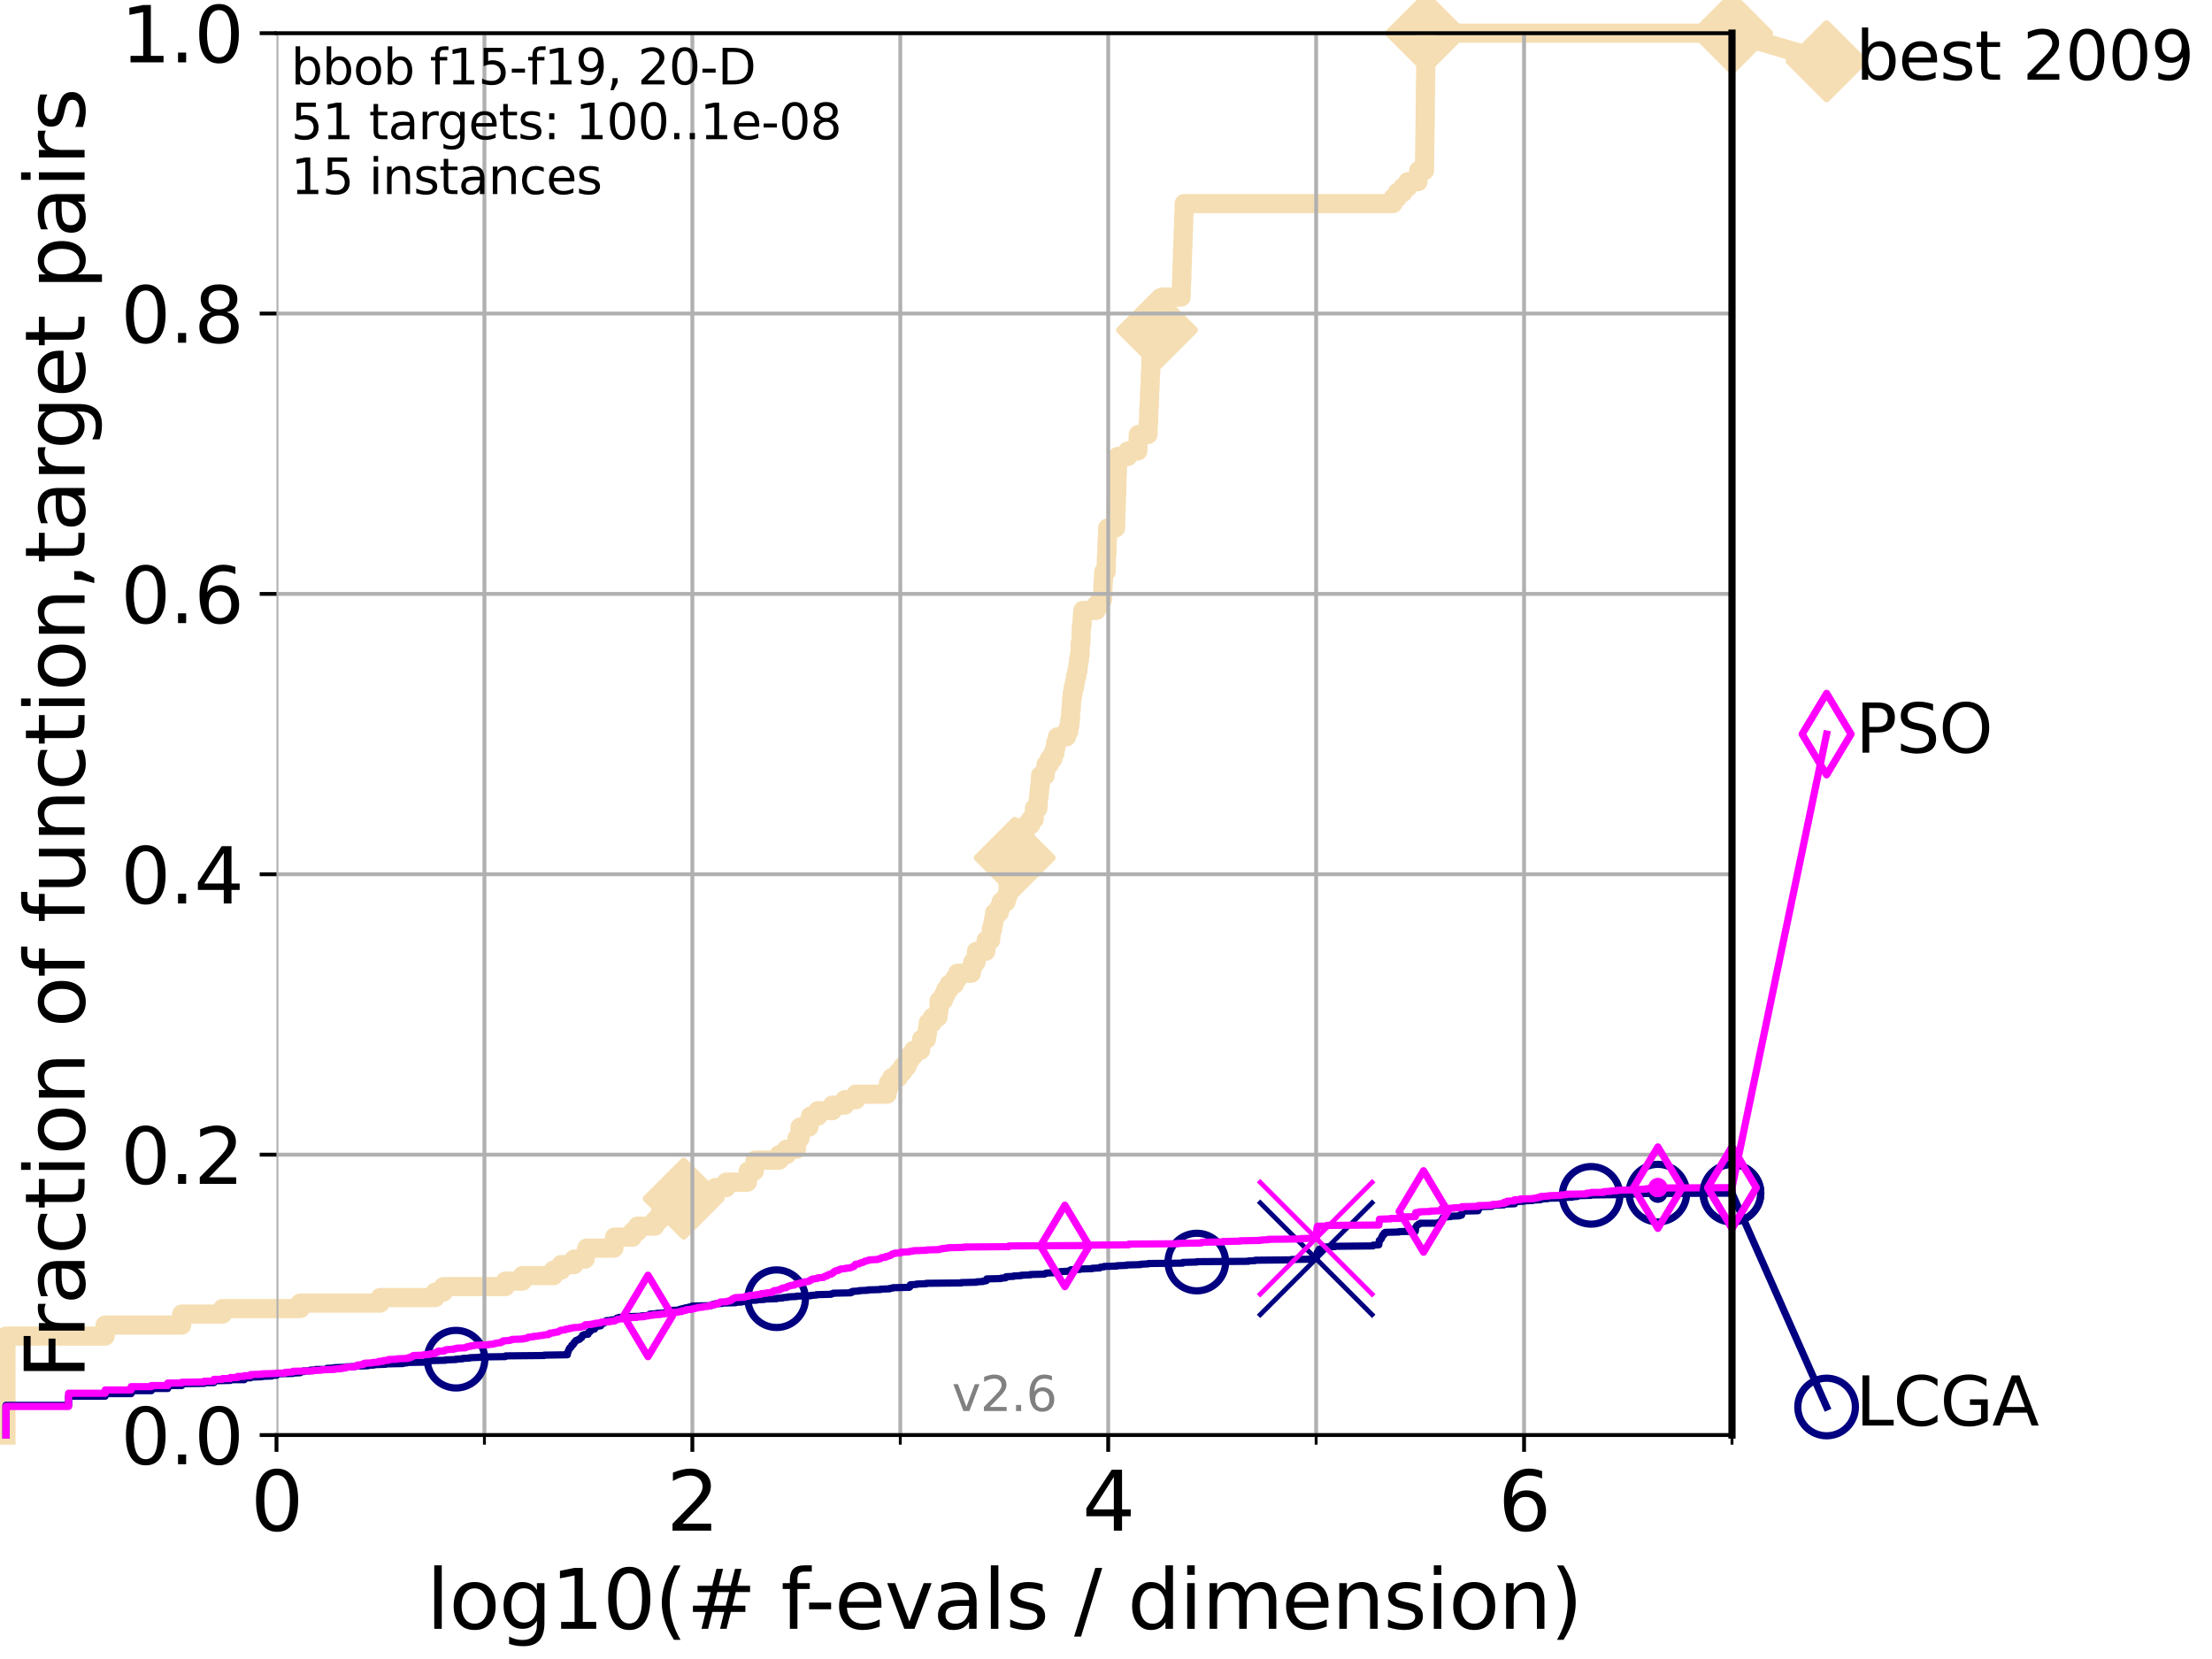 <?xml version="1.0" encoding="utf-8" standalone="no"?>
<!DOCTYPE svg PUBLIC "-//W3C//DTD SVG 1.1//EN"
  "http://www.w3.org/Graphics/SVG/1.1/DTD/svg11.dtd">
<svg xmlns:xlink="http://www.w3.org/1999/xlink" width="460.8pt" height="345.6pt" viewBox="0 0 460.8 345.6" xmlns="http://www.w3.org/2000/svg" version="1.1">
 <defs>
  <style type="text/css">*{stroke-linejoin: round; stroke-linecap: butt}</style>
 </defs>
 <g id="figure_1">
  <g id="patch_1">
   <path d="M 0 345.6 
L 460.8 345.6 
L 460.8 0 
L 0 0 
z
" style="fill: #ffffff"/>
  </g>
  <g id="axes_1">
   <g id="patch_2">
    <path d="M 57.6 298.944 
L 360.806 298.944 
L 360.806 6.912 
L 57.6 6.912 
z
" style="fill: #ffffff"/>
   </g>
   <g id="line2d_1">
    <path d="M 1.246 298.944 
L 1.246 278.33 
L 21.912 278.33 
L 21.912 276.04 
L 37.851 276.04 
L 37.851 273.749 
L 46.354 273.749 
L 46.354 272.604 
L 62.535 272.604 
L 62.535 271.459 
L 79.184 271.459 
L 79.184 270.313 
L 90.668 270.313 
L 90.668 269.168 
L 92.372 269.168 
L 92.372 268.023 
L 105.263 268.023 
L 105.263 266.878 
L 108.854 266.878 
L 108.854 265.733 
L 115.315 265.733 
L 115.315 264.587 
L 116.908 264.587 
L 116.908 263.442 
L 119.6 263.442 
L 119.6 262.297 
L 121.893 262.297 
L 121.893 261.152 
L 122.229 261.152 
L 122.229 260.006 
L 127.889 260.006 
L 127.889 258.861 
L 128.023 258.861 
L 128.023 257.716 
L 131.747 257.716 
L 131.747 256.571 
L 132.812 256.571 
L 132.812 255.426 
L 136.4 255.426 
L 136.4 254.28 
L 137.305 254.28 
L 137.305 253.135 
L 138.477 253.135 
L 138.477 251.99 
L 140.849 251.99 
L 140.849 250.845 
L 142.425 250.845 
L 142.425 249.699 
L 145.713 249.699 
L 145.713 248.554 
L 148.984 248.554 
L 148.984 247.409 
L 151.265 247.409 
L 151.265 246.264 
L 155.706 246.264 
L 155.706 245.118 
L 155.854 245.118 
L 155.854 243.973 
L 157.137 243.973 
L 157.137 242.828 
L 157.293 242.828 
L 157.293 241.683 
L 162.31 241.683 
L 162.31 240.538 
L 163.83 240.538 
L 163.83 239.392 
L 165.91 239.392 
L 165.91 238.247 
L 166.055 238.247 
L 166.055 237.102 
L 166.656 237.102 
L 166.661 234.811 
L 168.498 234.811 
L 168.498 233.666 
L 168.819 233.666 
L 168.819 232.521 
L 170.391 232.521 
L 170.391 231.376 
L 173.402 231.376 
L 173.402 230.231 
L 175.979 230.231 
L 175.979 229.085 
L 178.312 229.085 
L 178.312 227.94 
L 184.799 227.94 
L 184.799 226.795 
L 185.076 226.795 
L 185.076 225.65 
L 185.752 225.65 
L 185.752 224.504 
L 187.128 224.504 
L 187.128 223.359 
L 188.031 223.359 
L 188.031 222.214 
L 188.929 222.214 
L 188.929 221.069 
L 189.459 221.069 
L 189.459 219.924 
L 190.322 219.924 
L 190.322 218.778 
L 191.786 218.778 
L 191.786 217.633 
L 191.983 217.633 
L 191.983 216.488 
L 192.995 216.488 
L 192.995 215.343 
L 193.211 215.343 
L 193.211 214.197 
L 193.375 214.197 
L 193.375 213.052 
L 194.244 213.052 
L 194.244 211.907 
L 195.409 211.907 
L 195.409 210.762 
L 195.593 210.762 
L 195.644 208.471 
L 196.494 208.471 
L 196.494 207.326 
L 196.997 207.326 
L 196.997 206.181 
L 197.71 206.181 
L 197.71 205.036 
L 198.839 205.036 
L 198.839 203.89 
L 199.504 203.89 
L 199.504 202.745 
L 202.322 202.745 
L 202.322 201.6 
L 202.643 201.6 
L 202.643 200.455 
L 203.32 200.455 
L 203.416 198.164 
L 205.366 198.164 
L 205.447 195.874 
L 206.37 195.874 
L 206.37 194.729 
L 206.51 194.729 
L 206.51 193.583 
L 206.787 193.583 
L 206.787 192.438 
L 207.011 192.438 
L 207.011 191.293 
L 207.215 191.293 
L 207.215 190.148 
L 208.151 190.148 
L 208.151 189.003 
L 208.56 189.003 
L 208.56 187.857 
L 209.596 187.857 
L 209.596 186.712 
L 209.97 186.712 
L 210.003 184.422 
L 210.105 184.422 
L 210.105 183.276 
L 210.447 183.276 
L 210.447 182.131 
L 210.797 182.131 
L 210.797 180.986 
L 211.036 180.986 
L 211.036 179.841 
L 211.38 179.841 
L 211.38 178.696 
L 211.662 178.696 
L 211.662 177.55 
L 212.909 177.55 
L 212.909 176.405 
L 213.039 176.405 
L 213.039 175.26 
L 213.29 175.26 
L 213.29 174.115 
L 213.496 174.115 
L 213.496 172.969 
L 213.735 172.969 
L 213.735 171.824 
L 214.711 171.824 
L 214.711 170.679 
L 215.437 170.679 
L 215.494 168.389 
L 216.212 168.389 
L 216.318 166.098 
L 216.439 166.098 
L 216.439 164.953 
L 216.557 164.953 
L 216.557 163.808 
L 216.679 163.808 
L 216.773 161.517 
L 217.735 161.517 
L 217.735 160.372 
L 217.923 160.372 
L 217.923 159.227 
L 218.613 159.227 
L 218.613 158.082 
L 219.33 158.082 
L 219.33 156.936 
L 219.742 156.936 
L 219.742 155.791 
L 219.951 155.791 
L 219.951 154.646 
L 220.273 154.646 
L 220.273 153.501 
L 222.168 153.501 
L 222.168 152.355 
L 222.66 152.355 
L 222.66 151.21 
L 222.844 151.21 
L 222.844 150.065 
L 222.972 150.065 
L 223.078 147.774 
L 223.157 147.774 
L 223.258 145.484 
L 223.386 145.484 
L 223.386 144.339 
L 223.565 144.339 
L 223.565 143.194 
L 223.849 143.194 
L 223.849 142.048 
L 224.052 142.048 
L 224.052 140.903 
L 224.316 140.903 
L 224.316 139.758 
L 224.552 139.758 
L 224.552 138.613 
L 224.676 138.613 
L 224.676 137.467 
L 224.873 137.467 
L 224.873 136.322 
L 225.009 136.322 
L 225.01 134.032 
L 225.16 134.032 
L 225.262 130.596 
L 225.376 130.596 
L 225.475 128.306 
L 225.579 128.306 
L 225.579 127.16 
L 228.381 127.16 
L 228.381 126.015 
L 229.2 126.015 
L 229.2 124.87 
L 229.691 124.87 
L 229.798 121.434 
L 229.844 121.434 
L 229.918 119.144 
L 230.407 119.144 
L 230.5 115.708 
L 230.561 115.708 
L 230.65 112.273 
L 230.695 112.273 
L 230.751 109.982 
L 232.385 109.982 
L 232.463 106.546 
L 232.5 106.546 
L 232.574 103.111 
L 232.619 103.111 
L 232.72 98.53 
L 232.759 98.53 
L 232.84 95.094 
L 234.931 95.094 
L 234.931 93.949 
L 237.022 93.949 
L 237.126 90.513 
L 239.145 90.513 
L 239.199 88.223 
L 239.257 88.223 
L 239.343 84.787 
L 239.4 84.787 
L 239.501 81.352 
L 239.547 81.352 
L 239.649 77.916 
L 239.698 77.916 
L 239.805 73.335 
L 239.838 73.335 
L 239.875 69.899 
L 241.02 69.899 
L 241.035 64.173 
L 242.102 64.173 
L 242.109 61.883 
L 246.052 61.883 
L 246.136 58.447 
L 246.177 58.447 
L 246.248 55.011 
L 246.291 55.011 
L 246.376 51.576 
L 246.413 51.576 
L 246.491 48.14 
L 246.533 48.14 
L 246.6 44.704 
L 246.65 44.704 
L 246.686 42.414 
L 290.177 42.414 
L 290.177 41.269 
L 291.027 41.269 
L 291.027 40.123 
L 292.254 40.123 
L 292.254 38.978 
L 293.287 38.978 
L 293.287 37.833 
L 295.413 37.833 
L 295.413 36.688 
L 295.526 36.688 
L 295.526 35.543 
L 296.745 35.543 
L 296.842 27.526 
L 296.858 27.526 
L 296.962 17.219 
L 296.978 17.219 
L 297.079 6.912 
L 360.806 6.912 
L 360.806 6.912 
" style="fill: none; stroke: #f5deb3; stroke-width: 4; stroke-linecap: square"/>
   </g>
   <g id="line2d_2">
    <defs>
     <path id="me5c367b10a" d="M 0 7.778 
L 7.778 0 
L 0 -7.778 
L -7.778 0 
z
" style="stroke: #f5deb3; stroke-width: 1.5; stroke-linejoin: miter"/>
    </defs>
    <g>
     <use xlink:href="#me5c367b10a" x="142.425" y="249.699" style="fill: #f5deb3; stroke: #f5deb3; stroke-width: 1.5; stroke-linejoin: miter"/>
     <use xlink:href="#me5c367b10a" x="211.38" y="178.696" style="fill: #f5deb3; stroke: #f5deb3; stroke-width: 1.5; stroke-linejoin: miter"/>
     <use xlink:href="#me5c367b10a" x="241.02" y="68.754" style="fill: #f5deb3; stroke: #f5deb3; stroke-width: 1.5; stroke-linejoin: miter"/>
     <use xlink:href="#me5c367b10a" x="297.079" y="6.912" style="fill: #f5deb3; stroke: #f5deb3; stroke-width: 1.5; stroke-linejoin: miter"/>
     <use xlink:href="#me5c367b10a" x="297.079" y="6.912" style="fill: #f5deb3; stroke: #f5deb3; stroke-width: 1.5; stroke-linejoin: miter"/>
     <use xlink:href="#me5c367b10a" x="360.806" y="6.912" style="fill: #f5deb3; stroke: #f5deb3; stroke-width: 1.5; stroke-linejoin: miter"/>
    </g>
   </g>
   <g id="line2d_3">
    <path style="fill: none; stroke: #f5deb3; stroke-width: 4; stroke-linecap: square"/>
    <g/>
   </g>
   <g id="line2d_4">
    <path d="M 360.806 6.912 
L 380.515 12.753 
" style="fill: none; stroke: #f5deb3; stroke-width: 4; stroke-linecap: square"/>
    <g>
     <use xlink:href="#me5c367b10a" x="360.806" y="6.912" style="fill: #f5deb3; stroke: #f5deb3; stroke-width: 1.5; stroke-linejoin: miter"/>
     <use xlink:href="#me5c367b10a" x="380.515" y="12.753" style="fill: #f5deb3; stroke: #f5deb3; stroke-width: 1.5; stroke-linejoin: miter"/>
    </g>
   </g>
   <g id="matplotlib.axis_1">
    <g id="xtick_1">
     <g id="line2d_5">
      <path d="M 57.6 298.944 
L 57.6 6.912 
" clip-path="url(#p33517988af)" style="fill: none; stroke: #b0b0b0; stroke-width: 0.8; stroke-linecap: square"/>
     </g>
     <g id="line2d_6">
      <defs>
       <path id="m281adcdf0a" d="M 0 0 
L 0 3.5 
" style="stroke: #000000; stroke-width: 0.8"/>
      </defs>
      <g>
       <use xlink:href="#m281adcdf0a" x="57.6" y="298.944" style="stroke: #000000; stroke-width: 0.8"/>
      </g>
     </g>
     <g id="text_1">
      <!-- 0 -->
      <g transform="translate(52.192 318.861)scale(0.17 -0.17)">
       <defs>
        <path id="DejaVuSans-30" d="M 2034 4250 
Q 1547 4250 1301 3770 
Q 1056 3291 1056 2328 
Q 1056 1369 1301 889 
Q 1547 409 2034 409 
Q 2525 409 2770 889 
Q 3016 1369 3016 2328 
Q 3016 3291 2770 3770 
Q 2525 4250 2034 4250 
z
M 2034 4750 
Q 2819 4750 3233 4129 
Q 3647 3509 3647 2328 
Q 3647 1150 3233 529 
Q 2819 -91 2034 -91 
Q 1250 -91 836 529 
Q 422 1150 422 2328 
Q 422 3509 836 4129 
Q 1250 4750 2034 4750 
z
" transform="scale(0.016)"/>
       </defs>
       <use xlink:href="#DejaVuSans-30"/>
      </g>
     </g>
    </g>
    <g id="xtick_2">
     <g id="line2d_7">
      <path d="M 144.23 298.944 
L 144.23 6.912 
" clip-path="url(#p33517988af)" style="fill: none; stroke: #b0b0b0; stroke-width: 0.8; stroke-linecap: square"/>
     </g>
     <g id="line2d_8">
      <g>
       <use xlink:href="#m281adcdf0a" x="144.23" y="298.944" style="stroke: #000000; stroke-width: 0.8"/>
      </g>
     </g>
     <g id="text_2">
      <!-- 2 -->
      <g transform="translate(138.822 318.861)scale(0.17 -0.17)">
       <defs>
        <path id="DejaVuSans-32" d="M 1228 531 
L 3431 531 
L 3431 0 
L 469 0 
L 469 531 
Q 828 903 1448 1529 
Q 2069 2156 2228 2338 
Q 2531 2678 2651 2914 
Q 2772 3150 2772 3378 
Q 2772 3750 2511 3984 
Q 2250 4219 1831 4219 
Q 1534 4219 1204 4116 
Q 875 4013 500 3803 
L 500 4441 
Q 881 4594 1212 4672 
Q 1544 4750 1819 4750 
Q 2544 4750 2975 4387 
Q 3406 4025 3406 3419 
Q 3406 3131 3298 2873 
Q 3191 2616 2906 2266 
Q 2828 2175 2409 1742 
Q 1991 1309 1228 531 
z
" transform="scale(0.016)"/>
       </defs>
       <use xlink:href="#DejaVuSans-32"/>
      </g>
     </g>
    </g>
    <g id="xtick_3">
     <g id="line2d_9">
      <path d="M 230.861 298.944 
L 230.861 6.912 
" clip-path="url(#p33517988af)" style="fill: none; stroke: #b0b0b0; stroke-width: 0.8; stroke-linecap: square"/>
     </g>
     <g id="line2d_10">
      <g>
       <use xlink:href="#m281adcdf0a" x="230.861" y="298.944" style="stroke: #000000; stroke-width: 0.8"/>
      </g>
     </g>
     <g id="text_3">
      <!-- 4 -->
      <g transform="translate(225.453 318.861)scale(0.17 -0.17)">
       <defs>
        <path id="DejaVuSans-34" d="M 2419 4116 
L 825 1625 
L 2419 1625 
L 2419 4116 
z
M 2253 4666 
L 3047 4666 
L 3047 1625 
L 3713 1625 
L 3713 1100 
L 3047 1100 
L 3047 0 
L 2419 0 
L 2419 1100 
L 313 1100 
L 313 1709 
L 2253 4666 
z
" transform="scale(0.016)"/>
       </defs>
       <use xlink:href="#DejaVuSans-34"/>
      </g>
     </g>
    </g>
    <g id="xtick_4">
     <g id="line2d_11">
      <path d="M 317.491 298.944 
L 317.491 6.912 
" clip-path="url(#p33517988af)" style="fill: none; stroke: #b0b0b0; stroke-width: 0.8; stroke-linecap: square"/>
     </g>
     <g id="line2d_12">
      <g>
       <use xlink:href="#m281adcdf0a" x="317.491" y="298.944" style="stroke: #000000; stroke-width: 0.8"/>
      </g>
     </g>
     <g id="text_4">
      <!-- 6 -->
      <g transform="translate(312.083 318.861)scale(0.17 -0.17)">
       <defs>
        <path id="DejaVuSans-36" d="M 2113 2584 
Q 1688 2584 1439 2293 
Q 1191 2003 1191 1497 
Q 1191 994 1439 701 
Q 1688 409 2113 409 
Q 2538 409 2786 701 
Q 3034 994 3034 1497 
Q 3034 2003 2786 2293 
Q 2538 2584 2113 2584 
z
M 3366 4563 
L 3366 3988 
Q 3128 4100 2886 4159 
Q 2644 4219 2406 4219 
Q 1781 4219 1451 3797 
Q 1122 3375 1075 2522 
Q 1259 2794 1537 2939 
Q 1816 3084 2150 3084 
Q 2853 3084 3261 2657 
Q 3669 2231 3669 1497 
Q 3669 778 3244 343 
Q 2819 -91 2113 -91 
Q 1303 -91 875 529 
Q 447 1150 447 2328 
Q 447 3434 972 4092 
Q 1497 4750 2381 4750 
Q 2619 4750 2861 4703 
Q 3103 4656 3366 4563 
z
" transform="scale(0.016)"/>
       </defs>
       <use xlink:href="#DejaVuSans-36"/>
      </g>
     </g>
    </g>
    <g id="xtick_5">
     <g id="line2d_13">
      <path d="M 100.915 298.944 
L 100.915 6.912 
" clip-path="url(#p33517988af)" style="fill: none; stroke: #b0b0b0; stroke-width: 0.8; stroke-linecap: square"/>
     </g>
     <g id="line2d_14">
      <defs>
       <path id="mc9183f798d" d="M 0 0 
L 0 2 
" style="stroke: #000000; stroke-width: 0.6"/>
      </defs>
      <g>
       <use xlink:href="#mc9183f798d" x="100.915" y="298.944" style="stroke: #000000; stroke-width: 0.6"/>
      </g>
     </g>
    </g>
    <g id="xtick_6">
     <g id="line2d_15">
      <path d="M 187.546 298.944 
L 187.546 6.912 
" clip-path="url(#p33517988af)" style="fill: none; stroke: #b0b0b0; stroke-width: 0.8; stroke-linecap: square"/>
     </g>
     <g id="line2d_16">
      <g>
       <use xlink:href="#mc9183f798d" x="187.546" y="298.944" style="stroke: #000000; stroke-width: 0.6"/>
      </g>
     </g>
    </g>
    <g id="xtick_7">
     <g id="line2d_17">
      <path d="M 274.176 298.944 
L 274.176 6.912 
" clip-path="url(#p33517988af)" style="fill: none; stroke: #b0b0b0; stroke-width: 0.8; stroke-linecap: square"/>
     </g>
     <g id="line2d_18">
      <g>
       <use xlink:href="#mc9183f798d" x="274.176" y="298.944" style="stroke: #000000; stroke-width: 0.6"/>
      </g>
     </g>
    </g>
    <g id="xtick_8">
     <g id="line2d_19">
      <path d="M 360.806 298.944 
L 360.806 6.912 
" clip-path="url(#p33517988af)" style="fill: none; stroke: #b0b0b0; stroke-width: 0.8; stroke-linecap: square"/>
     </g>
     <g id="line2d_20">
      <g>
       <use xlink:href="#mc9183f798d" x="360.806" y="298.944" style="stroke: #000000; stroke-width: 0.6"/>
      </g>
     </g>
    </g>
    <g id="text_5">
     <!-- log10(# f-evals / dimension) -->
     <g transform="translate(88.823 339.314)scale(0.17 -0.17)">
      <defs>
       <path id="DejaVuSans-6c" d="M 603 4863 
L 1178 4863 
L 1178 0 
L 603 0 
L 603 4863 
z
" transform="scale(0.016)"/>
       <path id="DejaVuSans-6f" d="M 1959 3097 
Q 1497 3097 1228 2736 
Q 959 2375 959 1747 
Q 959 1119 1226 758 
Q 1494 397 1959 397 
Q 2419 397 2687 759 
Q 2956 1122 2956 1747 
Q 2956 2369 2687 2733 
Q 2419 3097 1959 3097 
z
M 1959 3584 
Q 2709 3584 3137 3096 
Q 3566 2609 3566 1747 
Q 3566 888 3137 398 
Q 2709 -91 1959 -91 
Q 1206 -91 779 398 
Q 353 888 353 1747 
Q 353 2609 779 3096 
Q 1206 3584 1959 3584 
z
" transform="scale(0.016)"/>
       <path id="DejaVuSans-67" d="M 2906 1791 
Q 2906 2416 2648 2759 
Q 2391 3103 1925 3103 
Q 1463 3103 1205 2759 
Q 947 2416 947 1791 
Q 947 1169 1205 825 
Q 1463 481 1925 481 
Q 2391 481 2648 825 
Q 2906 1169 2906 1791 
z
M 3481 434 
Q 3481 -459 3084 -895 
Q 2688 -1331 1869 -1331 
Q 1566 -1331 1297 -1286 
Q 1028 -1241 775 -1147 
L 775 -588 
Q 1028 -725 1275 -790 
Q 1522 -856 1778 -856 
Q 2344 -856 2625 -561 
Q 2906 -266 2906 331 
L 2906 616 
Q 2728 306 2450 153 
Q 2172 0 1784 0 
Q 1141 0 747 490 
Q 353 981 353 1791 
Q 353 2603 747 3093 
Q 1141 3584 1784 3584 
Q 2172 3584 2450 3431 
Q 2728 3278 2906 2969 
L 2906 3500 
L 3481 3500 
L 3481 434 
z
" transform="scale(0.016)"/>
       <path id="DejaVuSans-31" d="M 794 531 
L 1825 531 
L 1825 4091 
L 703 3866 
L 703 4441 
L 1819 4666 
L 2450 4666 
L 2450 531 
L 3481 531 
L 3481 0 
L 794 0 
L 794 531 
z
" transform="scale(0.016)"/>
       <path id="DejaVuSans-28" d="M 1984 4856 
Q 1566 4138 1362 3434 
Q 1159 2731 1159 2009 
Q 1159 1288 1364 580 
Q 1569 -128 1984 -844 
L 1484 -844 
Q 1016 -109 783 600 
Q 550 1309 550 2009 
Q 550 2706 781 3412 
Q 1013 4119 1484 4856 
L 1984 4856 
z
" transform="scale(0.016)"/>
       <path id="DejaVuSans-23" d="M 3272 2816 
L 2363 2816 
L 2100 1772 
L 3016 1772 
L 3272 2816 
z
M 2803 4594 
L 2478 3297 
L 3391 3297 
L 3719 4594 
L 4219 4594 
L 3897 3297 
L 4872 3297 
L 4872 2816 
L 3775 2816 
L 3519 1772 
L 4513 1772 
L 4513 1294 
L 3397 1294 
L 3072 0 
L 2572 0 
L 2894 1294 
L 1978 1294 
L 1656 0 
L 1153 0 
L 1478 1294 
L 494 1294 
L 494 1772 
L 1594 1772 
L 1856 2816 
L 850 2816 
L 850 3297 
L 1978 3297 
L 2297 4594 
L 2803 4594 
z
" transform="scale(0.016)"/>
       <path id="DejaVuSans-20" transform="scale(0.016)"/>
       <path id="DejaVuSans-66" d="M 2375 4863 
L 2375 4384 
L 1825 4384 
Q 1516 4384 1395 4259 
Q 1275 4134 1275 3809 
L 1275 3500 
L 2222 3500 
L 2222 3053 
L 1275 3053 
L 1275 0 
L 697 0 
L 697 3053 
L 147 3053 
L 147 3500 
L 697 3500 
L 697 3744 
Q 697 4328 969 4595 
Q 1241 4863 1831 4863 
L 2375 4863 
z
" transform="scale(0.016)"/>
       <path id="DejaVuSans-2d" d="M 313 2009 
L 1997 2009 
L 1997 1497 
L 313 1497 
L 313 2009 
z
" transform="scale(0.016)"/>
       <path id="DejaVuSans-65" d="M 3597 1894 
L 3597 1613 
L 953 1613 
Q 991 1019 1311 708 
Q 1631 397 2203 397 
Q 2534 397 2845 478 
Q 3156 559 3463 722 
L 3463 178 
Q 3153 47 2828 -22 
Q 2503 -91 2169 -91 
Q 1331 -91 842 396 
Q 353 884 353 1716 
Q 353 2575 817 3079 
Q 1281 3584 2069 3584 
Q 2775 3584 3186 3129 
Q 3597 2675 3597 1894 
z
M 3022 2063 
Q 3016 2534 2758 2815 
Q 2500 3097 2075 3097 
Q 1594 3097 1305 2825 
Q 1016 2553 972 2059 
L 3022 2063 
z
" transform="scale(0.016)"/>
       <path id="DejaVuSans-76" d="M 191 3500 
L 800 3500 
L 1894 563 
L 2988 3500 
L 3597 3500 
L 2284 0 
L 1503 0 
L 191 3500 
z
" transform="scale(0.016)"/>
       <path id="DejaVuSans-61" d="M 2194 1759 
Q 1497 1759 1228 1600 
Q 959 1441 959 1056 
Q 959 750 1161 570 
Q 1363 391 1709 391 
Q 2188 391 2477 730 
Q 2766 1069 2766 1631 
L 2766 1759 
L 2194 1759 
z
M 3341 1997 
L 3341 0 
L 2766 0 
L 2766 531 
Q 2569 213 2275 61 
Q 1981 -91 1556 -91 
Q 1019 -91 701 211 
Q 384 513 384 1019 
Q 384 1609 779 1909 
Q 1175 2209 1959 2209 
L 2766 2209 
L 2766 2266 
Q 2766 2663 2505 2880 
Q 2244 3097 1772 3097 
Q 1472 3097 1187 3025 
Q 903 2953 641 2809 
L 641 3341 
Q 956 3463 1253 3523 
Q 1550 3584 1831 3584 
Q 2591 3584 2966 3190 
Q 3341 2797 3341 1997 
z
" transform="scale(0.016)"/>
       <path id="DejaVuSans-73" d="M 2834 3397 
L 2834 2853 
Q 2591 2978 2328 3040 
Q 2066 3103 1784 3103 
Q 1356 3103 1142 2972 
Q 928 2841 928 2578 
Q 928 2378 1081 2264 
Q 1234 2150 1697 2047 
L 1894 2003 
Q 2506 1872 2764 1633 
Q 3022 1394 3022 966 
Q 3022 478 2636 193 
Q 2250 -91 1575 -91 
Q 1294 -91 989 -36 
Q 684 19 347 128 
L 347 722 
Q 666 556 975 473 
Q 1284 391 1588 391 
Q 1994 391 2212 530 
Q 2431 669 2431 922 
Q 2431 1156 2273 1281 
Q 2116 1406 1581 1522 
L 1381 1569 
Q 847 1681 609 1914 
Q 372 2147 372 2553 
Q 372 3047 722 3315 
Q 1072 3584 1716 3584 
Q 2034 3584 2315 3537 
Q 2597 3491 2834 3397 
z
" transform="scale(0.016)"/>
       <path id="DejaVuSans-2f" d="M 1625 4666 
L 2156 4666 
L 531 -594 
L 0 -594 
L 1625 4666 
z
" transform="scale(0.016)"/>
       <path id="DejaVuSans-64" d="M 2906 2969 
L 2906 4863 
L 3481 4863 
L 3481 0 
L 2906 0 
L 2906 525 
Q 2725 213 2448 61 
Q 2172 -91 1784 -91 
Q 1150 -91 751 415 
Q 353 922 353 1747 
Q 353 2572 751 3078 
Q 1150 3584 1784 3584 
Q 2172 3584 2448 3432 
Q 2725 3281 2906 2969 
z
M 947 1747 
Q 947 1113 1208 752 
Q 1469 391 1925 391 
Q 2381 391 2643 752 
Q 2906 1113 2906 1747 
Q 2906 2381 2643 2742 
Q 2381 3103 1925 3103 
Q 1469 3103 1208 2742 
Q 947 2381 947 1747 
z
" transform="scale(0.016)"/>
       <path id="DejaVuSans-69" d="M 603 3500 
L 1178 3500 
L 1178 0 
L 603 0 
L 603 3500 
z
M 603 4863 
L 1178 4863 
L 1178 4134 
L 603 4134 
L 603 4863 
z
" transform="scale(0.016)"/>
       <path id="DejaVuSans-6d" d="M 3328 2828 
Q 3544 3216 3844 3400 
Q 4144 3584 4550 3584 
Q 5097 3584 5394 3201 
Q 5691 2819 5691 2113 
L 5691 0 
L 5113 0 
L 5113 2094 
Q 5113 2597 4934 2840 
Q 4756 3084 4391 3084 
Q 3944 3084 3684 2787 
Q 3425 2491 3425 1978 
L 3425 0 
L 2847 0 
L 2847 2094 
Q 2847 2600 2669 2842 
Q 2491 3084 2119 3084 
Q 1678 3084 1418 2786 
Q 1159 2488 1159 1978 
L 1159 0 
L 581 0 
L 581 3500 
L 1159 3500 
L 1159 2956 
Q 1356 3278 1631 3431 
Q 1906 3584 2284 3584 
Q 2666 3584 2933 3390 
Q 3200 3197 3328 2828 
z
" transform="scale(0.016)"/>
       <path id="DejaVuSans-6e" d="M 3513 2113 
L 3513 0 
L 2938 0 
L 2938 2094 
Q 2938 2591 2744 2837 
Q 2550 3084 2163 3084 
Q 1697 3084 1428 2787 
Q 1159 2491 1159 1978 
L 1159 0 
L 581 0 
L 581 3500 
L 1159 3500 
L 1159 2956 
Q 1366 3272 1645 3428 
Q 1925 3584 2291 3584 
Q 2894 3584 3203 3211 
Q 3513 2838 3513 2113 
z
" transform="scale(0.016)"/>
       <path id="DejaVuSans-29" d="M 513 4856 
L 1013 4856 
Q 1481 4119 1714 3412 
Q 1947 2706 1947 2009 
Q 1947 1309 1714 600 
Q 1481 -109 1013 -844 
L 513 -844 
Q 928 -128 1133 580 
Q 1338 1288 1338 2009 
Q 1338 2731 1133 3434 
Q 928 4138 513 4856 
z
" transform="scale(0.016)"/>
      </defs>
      <use xlink:href="#DejaVuSans-6c"/>
      <use xlink:href="#DejaVuSans-6f" x="27.783"/>
      <use xlink:href="#DejaVuSans-67" x="88.965"/>
      <use xlink:href="#DejaVuSans-31" x="152.441"/>
      <use xlink:href="#DejaVuSans-30" x="216.064"/>
      <use xlink:href="#DejaVuSans-28" x="279.688"/>
      <use xlink:href="#DejaVuSans-23" x="318.701"/>
      <use xlink:href="#DejaVuSans-20" x="402.49"/>
      <use xlink:href="#DejaVuSans-66" x="434.277"/>
      <use xlink:href="#DejaVuSans-2d" x="463.982"/>
      <use xlink:href="#DejaVuSans-65" x="500.066"/>
      <use xlink:href="#DejaVuSans-76" x="561.59"/>
      <use xlink:href="#DejaVuSans-61" x="620.77"/>
      <use xlink:href="#DejaVuSans-6c" x="682.049"/>
      <use xlink:href="#DejaVuSans-73" x="709.832"/>
      <use xlink:href="#DejaVuSans-20" x="761.932"/>
      <use xlink:href="#DejaVuSans-2f" x="793.719"/>
      <use xlink:href="#DejaVuSans-20" x="827.41"/>
      <use xlink:href="#DejaVuSans-64" x="859.197"/>
      <use xlink:href="#DejaVuSans-69" x="922.674"/>
      <use xlink:href="#DejaVuSans-6d" x="950.457"/>
      <use xlink:href="#DejaVuSans-65" x="1047.869"/>
      <use xlink:href="#DejaVuSans-6e" x="1109.393"/>
      <use xlink:href="#DejaVuSans-73" x="1172.771"/>
      <use xlink:href="#DejaVuSans-69" x="1224.871"/>
      <use xlink:href="#DejaVuSans-6f" x="1252.654"/>
      <use xlink:href="#DejaVuSans-6e" x="1313.836"/>
      <use xlink:href="#DejaVuSans-29" x="1377.215"/>
     </g>
    </g>
   </g>
   <g id="matplotlib.axis_2">
    <g id="ytick_1">
     <g id="line2d_21">
      <path d="M 57.6 298.944 
L 360.806 298.944 
" clip-path="url(#p33517988af)" style="fill: none; stroke: #b0b0b0; stroke-width: 0.8; stroke-linecap: square"/>
     </g>
     <g id="line2d_22">
      <defs>
       <path id="m23ade24175" d="M 0 0 
L -3.5 0 
" style="stroke: #000000; stroke-width: 0.8"/>
      </defs>
      <g>
       <use xlink:href="#m23ade24175" x="57.6" y="298.944" style="stroke: #000000; stroke-width: 0.8"/>
      </g>
     </g>
     <g id="text_6">
      <!-- 0.0 -->
      <g transform="translate(25.155 305.023)scale(0.16 -0.16)">
       <defs>
        <path id="DejaVuSans-2e" d="M 684 794 
L 1344 794 
L 1344 0 
L 684 0 
L 684 794 
z
" transform="scale(0.016)"/>
       </defs>
       <use xlink:href="#DejaVuSans-30"/>
       <use xlink:href="#DejaVuSans-2e" x="63.623"/>
       <use xlink:href="#DejaVuSans-30" x="95.41"/>
      </g>
     </g>
    </g>
    <g id="ytick_2">
     <g id="line2d_23">
      <path d="M 57.6 240.538 
L 360.806 240.538 
" clip-path="url(#p33517988af)" style="fill: none; stroke: #b0b0b0; stroke-width: 0.8; stroke-linecap: square"/>
     </g>
     <g id="line2d_24">
      <g>
       <use xlink:href="#m23ade24175" x="57.6" y="240.538" style="stroke: #000000; stroke-width: 0.8"/>
      </g>
     </g>
     <g id="text_7">
      <!-- 0.2 -->
      <g transform="translate(25.155 246.616)scale(0.16 -0.16)">
       <use xlink:href="#DejaVuSans-30"/>
       <use xlink:href="#DejaVuSans-2e" x="63.623"/>
       <use xlink:href="#DejaVuSans-32" x="95.41"/>
      </g>
     </g>
    </g>
    <g id="ytick_3">
     <g id="line2d_25">
      <path d="M 57.6 182.131 
L 360.806 182.131 
" clip-path="url(#p33517988af)" style="fill: none; stroke: #b0b0b0; stroke-width: 0.8; stroke-linecap: square"/>
     </g>
     <g id="line2d_26">
      <g>
       <use xlink:href="#m23ade24175" x="57.6" y="182.131" style="stroke: #000000; stroke-width: 0.8"/>
      </g>
     </g>
     <g id="text_8">
      <!-- 0.4 -->
      <g transform="translate(25.155 188.21)scale(0.16 -0.16)">
       <use xlink:href="#DejaVuSans-30"/>
       <use xlink:href="#DejaVuSans-2e" x="63.623"/>
       <use xlink:href="#DejaVuSans-34" x="95.41"/>
      </g>
     </g>
    </g>
    <g id="ytick_4">
     <g id="line2d_27">
      <path d="M 57.6 123.725 
L 360.806 123.725 
" clip-path="url(#p33517988af)" style="fill: none; stroke: #b0b0b0; stroke-width: 0.8; stroke-linecap: square"/>
     </g>
     <g id="line2d_28">
      <g>
       <use xlink:href="#m23ade24175" x="57.6" y="123.725" style="stroke: #000000; stroke-width: 0.8"/>
      </g>
     </g>
     <g id="text_9">
      <!-- 0.6 -->
      <g transform="translate(25.155 129.804)scale(0.16 -0.16)">
       <use xlink:href="#DejaVuSans-30"/>
       <use xlink:href="#DejaVuSans-2e" x="63.623"/>
       <use xlink:href="#DejaVuSans-36" x="95.41"/>
      </g>
     </g>
    </g>
    <g id="ytick_5">
     <g id="line2d_29">
      <path d="M 57.6 65.318 
L 360.806 65.318 
" clip-path="url(#p33517988af)" style="fill: none; stroke: #b0b0b0; stroke-width: 0.8; stroke-linecap: square"/>
     </g>
     <g id="line2d_30">
      <g>
       <use xlink:href="#m23ade24175" x="57.6" y="65.318" style="stroke: #000000; stroke-width: 0.8"/>
      </g>
     </g>
     <g id="text_10">
      <!-- 0.8 -->
      <g transform="translate(25.155 71.397)scale(0.16 -0.16)">
       <defs>
        <path id="DejaVuSans-38" d="M 2034 2216 
Q 1584 2216 1326 1975 
Q 1069 1734 1069 1313 
Q 1069 891 1326 650 
Q 1584 409 2034 409 
Q 2484 409 2743 651 
Q 3003 894 3003 1313 
Q 3003 1734 2745 1975 
Q 2488 2216 2034 2216 
z
M 1403 2484 
Q 997 2584 770 2862 
Q 544 3141 544 3541 
Q 544 4100 942 4425 
Q 1341 4750 2034 4750 
Q 2731 4750 3128 4425 
Q 3525 4100 3525 3541 
Q 3525 3141 3298 2862 
Q 3072 2584 2669 2484 
Q 3125 2378 3379 2068 
Q 3634 1759 3634 1313 
Q 3634 634 3220 271 
Q 2806 -91 2034 -91 
Q 1263 -91 848 271 
Q 434 634 434 1313 
Q 434 1759 690 2068 
Q 947 2378 1403 2484 
z
M 1172 3481 
Q 1172 3119 1398 2916 
Q 1625 2713 2034 2713 
Q 2441 2713 2670 2916 
Q 2900 3119 2900 3481 
Q 2900 3844 2670 4047 
Q 2441 4250 2034 4250 
Q 1625 4250 1398 4047 
Q 1172 3844 1172 3481 
z
" transform="scale(0.016)"/>
       </defs>
       <use xlink:href="#DejaVuSans-30"/>
       <use xlink:href="#DejaVuSans-2e" x="63.623"/>
       <use xlink:href="#DejaVuSans-38" x="95.41"/>
      </g>
     </g>
    </g>
    <g id="ytick_6">
     <g id="line2d_31">
      <path d="M 57.6 6.912 
L 360.806 6.912 
" clip-path="url(#p33517988af)" style="fill: none; stroke: #b0b0b0; stroke-width: 0.8; stroke-linecap: square"/>
     </g>
     <g id="line2d_32">
      <g>
       <use xlink:href="#m23ade24175" x="57.6" y="6.912" style="stroke: #000000; stroke-width: 0.8"/>
      </g>
     </g>
     <g id="text_11">
      <!-- 1.0 -->
      <g transform="translate(25.155 12.991)scale(0.16 -0.16)">
       <use xlink:href="#DejaVuSans-31"/>
       <use xlink:href="#DejaVuSans-2e" x="63.623"/>
       <use xlink:href="#DejaVuSans-30" x="95.41"/>
      </g>
     </g>
    </g>
    <g id="text_12">
     <!-- Fraction of function,target pairs -->
     <g transform="translate(17.62 287.313)rotate(-90)scale(0.17 -0.17)">
      <defs>
       <path id="DejaVuSans-46" d="M 628 4666 
L 3309 4666 
L 3309 4134 
L 1259 4134 
L 1259 2759 
L 3109 2759 
L 3109 2228 
L 1259 2228 
L 1259 0 
L 628 0 
L 628 4666 
z
" transform="scale(0.016)"/>
       <path id="DejaVuSans-72" d="M 2631 2963 
Q 2534 3019 2420 3045 
Q 2306 3072 2169 3072 
Q 1681 3072 1420 2755 
Q 1159 2438 1159 1844 
L 1159 0 
L 581 0 
L 581 3500 
L 1159 3500 
L 1159 2956 
Q 1341 3275 1631 3429 
Q 1922 3584 2338 3584 
Q 2397 3584 2469 3576 
Q 2541 3569 2628 3553 
L 2631 2963 
z
" transform="scale(0.016)"/>
       <path id="DejaVuSans-63" d="M 3122 3366 
L 3122 2828 
Q 2878 2963 2633 3030 
Q 2388 3097 2138 3097 
Q 1578 3097 1268 2742 
Q 959 2388 959 1747 
Q 959 1106 1268 751 
Q 1578 397 2138 397 
Q 2388 397 2633 464 
Q 2878 531 3122 666 
L 3122 134 
Q 2881 22 2623 -34 
Q 2366 -91 2075 -91 
Q 1284 -91 818 406 
Q 353 903 353 1747 
Q 353 2603 823 3093 
Q 1294 3584 2113 3584 
Q 2378 3584 2631 3529 
Q 2884 3475 3122 3366 
z
" transform="scale(0.016)"/>
       <path id="DejaVuSans-74" d="M 1172 4494 
L 1172 3500 
L 2356 3500 
L 2356 3053 
L 1172 3053 
L 1172 1153 
Q 1172 725 1289 603 
Q 1406 481 1766 481 
L 2356 481 
L 2356 0 
L 1766 0 
Q 1100 0 847 248 
Q 594 497 594 1153 
L 594 3053 
L 172 3053 
L 172 3500 
L 594 3500 
L 594 4494 
L 1172 4494 
z
" transform="scale(0.016)"/>
       <path id="DejaVuSans-75" d="M 544 1381 
L 544 3500 
L 1119 3500 
L 1119 1403 
Q 1119 906 1312 657 
Q 1506 409 1894 409 
Q 2359 409 2629 706 
Q 2900 1003 2900 1516 
L 2900 3500 
L 3475 3500 
L 3475 0 
L 2900 0 
L 2900 538 
Q 2691 219 2414 64 
Q 2138 -91 1772 -91 
Q 1169 -91 856 284 
Q 544 659 544 1381 
z
M 1991 3584 
L 1991 3584 
z
" transform="scale(0.016)"/>
       <path id="DejaVuSans-2c" d="M 750 794 
L 1409 794 
L 1409 256 
L 897 -744 
L 494 -744 
L 750 256 
L 750 794 
z
" transform="scale(0.016)"/>
       <path id="DejaVuSans-70" d="M 1159 525 
L 1159 -1331 
L 581 -1331 
L 581 3500 
L 1159 3500 
L 1159 2969 
Q 1341 3281 1617 3432 
Q 1894 3584 2278 3584 
Q 2916 3584 3314 3078 
Q 3713 2572 3713 1747 
Q 3713 922 3314 415 
Q 2916 -91 2278 -91 
Q 1894 -91 1617 61 
Q 1341 213 1159 525 
z
M 3116 1747 
Q 3116 2381 2855 2742 
Q 2594 3103 2138 3103 
Q 1681 3103 1420 2742 
Q 1159 2381 1159 1747 
Q 1159 1113 1420 752 
Q 1681 391 2138 391 
Q 2594 391 2855 752 
Q 3116 1113 3116 1747 
z
" transform="scale(0.016)"/>
      </defs>
      <use xlink:href="#DejaVuSans-46"/>
      <use xlink:href="#DejaVuSans-72" x="50.27"/>
      <use xlink:href="#DejaVuSans-61" x="91.383"/>
      <use xlink:href="#DejaVuSans-63" x="152.662"/>
      <use xlink:href="#DejaVuSans-74" x="207.643"/>
      <use xlink:href="#DejaVuSans-69" x="246.852"/>
      <use xlink:href="#DejaVuSans-6f" x="274.635"/>
      <use xlink:href="#DejaVuSans-6e" x="335.816"/>
      <use xlink:href="#DejaVuSans-20" x="399.195"/>
      <use xlink:href="#DejaVuSans-6f" x="430.982"/>
      <use xlink:href="#DejaVuSans-66" x="492.164"/>
      <use xlink:href="#DejaVuSans-20" x="527.369"/>
      <use xlink:href="#DejaVuSans-66" x="559.156"/>
      <use xlink:href="#DejaVuSans-75" x="594.361"/>
      <use xlink:href="#DejaVuSans-6e" x="657.74"/>
      <use xlink:href="#DejaVuSans-63" x="721.119"/>
      <use xlink:href="#DejaVuSans-74" x="776.1"/>
      <use xlink:href="#DejaVuSans-69" x="815.309"/>
      <use xlink:href="#DejaVuSans-6f" x="843.092"/>
      <use xlink:href="#DejaVuSans-6e" x="904.273"/>
      <use xlink:href="#DejaVuSans-2c" x="967.652"/>
      <use xlink:href="#DejaVuSans-74" x="999.439"/>
      <use xlink:href="#DejaVuSans-61" x="1038.648"/>
      <use xlink:href="#DejaVuSans-72" x="1099.928"/>
      <use xlink:href="#DejaVuSans-67" x="1139.291"/>
      <use xlink:href="#DejaVuSans-65" x="1202.768"/>
      <use xlink:href="#DejaVuSans-74" x="1264.291"/>
      <use xlink:href="#DejaVuSans-20" x="1303.5"/>
      <use xlink:href="#DejaVuSans-70" x="1335.287"/>
      <use xlink:href="#DejaVuSans-61" x="1398.764"/>
      <use xlink:href="#DejaVuSans-69" x="1460.043"/>
      <use xlink:href="#DejaVuSans-72" x="1487.826"/>
      <use xlink:href="#DejaVuSans-73" x="1528.939"/>
     </g>
    </g>
   </g>
   <g id="line2d_33">
    <defs>
     <path id="m34ea3efe2b" d="M 0 1.5 
C 0.398 1.5 0.779 1.342 1.061 1.061 
C 1.342 0.779 1.5 0.398 1.5 0 
C 1.5 -0.398 1.342 -0.779 1.061 -1.061 
C 0.779 -1.342 0.398 -1.5 0 -1.5 
C -0.398 -1.5 -0.779 -1.342 -1.061 -1.061 
C -1.342 -0.779 -1.5 -0.398 -1.5 0 
C -1.5 0.398 -1.342 0.779 -1.061 1.061 
C -0.779 1.342 -0.398 1.5 0 1.5 
z
" style="stroke: #f5deb3"/>
    </defs>
    <g>
     <use xlink:href="#m34ea3efe2b" x="297.079" y="6.912" style="fill: #f5deb3; stroke: #f5deb3"/>
     <use xlink:href="#m34ea3efe2b" x="297.079" y="6.912" style="fill: #f5deb3; stroke: #f5deb3"/>
    </g>
   </g>
   <g id="line2d_34">
    <defs>
     <path id="m699c6a0428" d="M 0 1.5 
C 0.398 1.5 0.779 1.342 1.061 1.061 
C 1.342 0.779 1.5 0.398 1.5 0 
C 1.5 -0.398 1.342 -0.779 1.061 -1.061 
C 0.779 -1.342 0.398 -1.5 0 -1.5 
C -0.398 -1.5 -0.779 -1.342 -1.061 -1.061 
C -1.342 -0.779 -1.5 -0.398 -1.5 0 
C -1.5 0.398 -1.342 0.779 -1.061 1.061 
C -0.779 1.342 -0.398 1.5 0 1.5 
z
" style="stroke: #000080"/>
    </defs>
    <g>
     <use xlink:href="#m699c6a0428" x="345.365" y="248.554" style="fill: #000080; stroke: #000080"/>
     <use xlink:href="#m699c6a0428" x="345.365" y="248.554" style="fill: #000080; stroke: #000080"/>
    </g>
   </g>
   <g id="line2d_35">
    <path d="M 1.246 298.944 
L 1.246 292.76 
L 14.285 292.76 
L 14.285 290.851 
L 21.912 290.851 
L 21.912 290.317 
L 27.324 290.317 
L 27.324 289.706 
L 31.522 289.706 
L 31.522 289.248 
L 34.951 289.248 
L 34.951 288.637 
L 37.851 288.637 
L 37.851 288.255 
L 42.579 288.179 
L 42.579 288.026 
L 44.561 288.026 
L 44.561 287.644 
L 47.991 287.568 
L 47.991 287.415 
L 50.89 287.415 
L 50.89 287.034 
L 52.188 287.034 
L 52.188 286.881 
L 54.543 286.805 
L 54.543 286.728 
L 56.635 286.652 
L 56.635 286.499 
L 57.6 286.499 
L 57.6 286.194 
L 61.03 286.117 
L 61.03 286.041 
L 62.535 285.965 
L 62.535 285.736 
L 63.245 285.736 
L 63.245 285.583 
L 64.59 285.583 
L 64.59 285.43 
L 65.844 285.354 
L 65.844 285.278 
L 68.127 285.278 
L 68.127 285.049 
L 69.674 284.972 
L 69.674 284.896 
L 72 284.82 
L 72 284.743 
L 74.069 284.667 
L 74.069 284.591 
L 76.63 284.514 
L 76.63 284.438 
L 77.95 284.361 
L 77.95 284.285 
L 80.342 284.209 
L 80.342 284.132 
L 83.912 284.056 
L 83.912 283.98 
L 84.819 283.903 
L 84.819 283.827 
L 89.149 283.751 
L 89.149 283.598 
L 89.497 283.598 
L 89.497 283.445 
L 92.812 283.369 
L 92.812 283.293 
L 94.995 283.216 
L 94.995 283.14 
L 96.361 283.064 
L 96.361 282.987 
L 97.858 282.911 
L 97.858 282.835 
L 100.049 282.758 
L 100.049 282.682 
L 105.263 282.605 
L 105.337 282.453 
L 113.381 282.376 
L 113.381 282.3 
L 118.19 282.224 
L 118.265 281.689 
L 118.339 281.613 
L 118.414 281.384 
L 118.451 281.384 
L 118.561 281.002 
L 118.672 280.926 
L 118.708 280.773 
L 118.926 280.697 
L 119.034 280.468 
L 119.106 280.391 
L 119.106 280.239 
L 119.354 280.162 
L 119.425 280.01 
L 119.53 279.933 
L 119.565 279.704 
L 119.739 279.628 
L 119.842 279.399 
L 119.979 279.323 
L 119.979 279.246 
L 120.351 279.17 
L 120.351 279.093 
L 120.716 279.017 
L 120.748 278.864 
L 120.944 278.788 
L 120.944 278.712 
L 121.17 278.635 
L 121.266 278.406 
L 121.297 278.406 
L 121.329 278.177 
L 121.644 278.101 
L 121.644 278.025 
L 122.5 277.948 
L 122.559 277.643 
L 122.619 277.643 
L 122.619 277.49 
L 122.913 277.414 
L 122.942 277.261 
L 123.145 277.185 
L 123.203 276.956 
L 123.853 276.879 
L 123.936 276.65 
L 124.047 276.574 
L 124.129 276.421 
L 124.455 276.345 
L 124.455 276.269 
L 125.142 276.192 
L 125.219 275.887 
L 125.399 275.81 
L 125.399 275.734 
L 125.805 275.658 
L 125.904 275.505 
L 126.053 275.429 
L 126.078 275.276 
L 126.299 275.2 
L 126.299 275.123 
L 127.297 275.047 
L 127.297 274.971 
L 128.288 274.894 
L 128.288 274.818 
L 128.485 274.818 
L 128.507 274.589 
L 128.936 274.513 
L 128.936 274.436 
L 130.345 274.36 
L 130.345 274.284 
L 133.623 274.207 
L 133.623 274.131 
L 135.024 274.054 
L 135.024 273.978 
L 135.389 273.902 
L 135.404 273.749 
L 136.795 273.673 
L 136.795 273.596 
L 138.464 273.52 
L 138.464 273.444 
L 139.13 273.367 
L 139.191 273.215 
L 139.808 273.138 
L 139.856 272.986 
L 141.48 272.909 
L 141.589 272.757 
L 142.175 272.68 
L 142.175 272.604 
L 142.784 272.528 
L 142.784 272.451 
L 143.482 272.375 
L 143.482 272.298 
L 144.146 272.222 
L 144.212 272.069 
L 148.109 271.993 
L 148.109 271.917 
L 148.39 271.917 
L 148.39 271.764 
L 148.933 271.688 
L 148.933 271.611 
L 150.364 271.535 
L 150.364 271.459 
L 153.236 271.382 
L 153.236 271.306 
L 154.52 271.23 
L 154.52 271.153 
L 155.614 271.077 
L 155.645 270.924 
L 157.624 270.848 
L 157.624 270.772 
L 159.22 270.695 
L 159.22 270.619 
L 161.788 270.542 
L 161.788 270.466 
L 163.04 270.39 
L 163.04 270.313 
L 164.152 270.237 
L 164.152 270.161 
L 165.925 270.084 
L 165.925 270.008 
L 168.888 269.932 
L 168.888 269.855 
L 170.098 269.779 
L 170.098 269.703 
L 173.125 269.626 
L 173.125 269.55 
L 173.583 269.474 
L 173.583 269.397 
L 177.235 269.321 
L 177.235 269.168 
L 177.585 269.168 
L 177.585 269.015 
L 178.983 268.939 
L 178.983 268.863 
L 180.778 268.786 
L 180.778 268.71 
L 183.404 268.634 
L 183.404 268.557 
L 185.346 268.481 
L 185.346 268.405 
L 185.984 268.328 
L 185.984 268.252 
L 189.407 268.176 
L 189.407 268.099 
L 189.525 268.099 
L 189.632 267.641 
L 190.953 267.565 
L 190.953 267.489 
L 192.959 267.412 
L 192.959 267.336 
L 200.263 267.259 
L 200.263 267.183 
L 203.45 267.107 
L 203.45 267.03 
L 204.806 266.954 
L 204.806 266.878 
L 205.468 266.801 
L 205.558 266.42 
L 208.532 266.343 
L 208.532 266.267 
L 209.503 266.191 
L 209.593 265.962 
L 211.166 265.885 
L 211.166 265.809 
L 212.732 265.733 
L 212.732 265.656 
L 214.655 265.58 
L 214.655 265.503 
L 217.579 265.427 
L 217.579 265.351 
L 217.949 265.274 
L 217.949 265.198 
L 219.877 265.122 
L 219.877 265.045 
L 220.906 264.969 
L 220.906 264.893 
L 222.686 264.816 
L 222.793 264.664 
L 223.119 264.587 
L 223.119 264.511 
L 224.973 264.435 
L 224.973 264.358 
L 227.535 264.282 
L 227.535 264.206 
L 229.128 264.129 
L 229.211 263.977 
L 229.992 263.9 
L 229.992 263.824 
L 232.642 263.747 
L 232.642 263.671 
L 234.708 263.595 
L 234.708 263.518 
L 237.587 263.442 
L 237.587 263.366 
L 239.213 263.289 
L 239.213 263.213 
L 246.354 263.137 
L 246.396 262.984 
L 249.317 262.908 
L 249.317 262.831 
L 260.062 262.755 
L 260.062 262.679 
L 261.512 262.602 
L 261.512 262.526 
L 269.035 262.45 
L 269.035 262.373 
L 273.829 262.297 
L 273.829 262.22 
L 274.201 262.144 
L 274.307 261.304 
L 274.384 261.228 
L 274.396 260.923 
L 274.542 260.923 
L 274.542 260.77 
L 274.658 260.694 
L 274.66 260.464 
L 274.825 260.388 
L 274.825 260.235 
L 275.197 260.159 
L 275.197 260.083 
L 275.504 260.006 
L 275.504 259.93 
L 275.825 259.854 
L 275.825 259.777 
L 278.045 259.701 
L 278.045 259.625 
L 286.012 259.548 
L 286.012 259.396 
L 287.234 259.319 
L 287.333 258.403 
L 287.523 258.327 
L 287.613 258.174 
L 287.674 258.174 
L 287.674 258.021 
L 287.82 257.945 
L 287.891 257.563 
L 287.987 257.563 
L 288.058 257.258 
L 288.335 257.182 
L 288.345 256.876 
L 288.56 256.876 
L 288.56 256.723 
L 291.438 256.647 
L 291.438 256.571 
L 294.845 256.494 
L 294.921 255.655 
L 295.005 255.578 
L 295.109 255.349 
L 295.254 255.273 
L 295.361 255.12 
L 295.603 255.044 
L 295.603 254.967 
L 295.896 254.891 
L 295.896 254.815 
L 299.662 254.815 
L 299.662 254.662 
L 300.282 254.586 
L 300.311 254.204 
L 300.409 254.204 
L 300.485 253.899 
L 300.563 253.822 
L 300.574 253.669 
L 300.915 253.593 
L 300.915 253.517 
L 302.221 253.44 
L 302.221 253.364 
L 303.98 253.288 
L 303.98 253.211 
L 304.474 253.135 
L 304.584 252.601 
L 304.708 252.524 
L 304.708 252.448 
L 304.982 252.372 
L 304.982 252.295 
L 307.895 252.219 
L 307.992 251.913 
L 308.086 251.837 
L 308.167 251.532 
L 308.325 251.455 
L 308.325 251.379 
L 310.788 251.303 
L 310.8 251.074 
L 313.298 250.997 
L 313.304 250.845 
L 315.522 250.768 
L 315.564 250.539 
L 315.764 250.463 
L 315.764 250.31 
L 317.495 250.234 
L 317.495 250.157 
L 319.303 250.081 
L 319.303 250.005 
L 320.932 249.928 
L 321.025 249.776 
L 322.436 249.699 
L 322.436 249.623 
L 325.272 249.547 
L 325.272 249.47 
L 327.545 249.394 
L 327.545 249.318 
L 328.615 249.241 
L 328.636 249.089 
L 331.454 249.012 
L 331.454 248.936 
L 337.523 248.86 
L 337.523 248.783 
L 342.105 248.707 
L 342.105 248.631 
L 360.806 248.554 
L 360.806 248.554 
" style="fill: none; stroke: #000080; stroke-width: 1.5; stroke-linecap: square"/>
   </g>
   <g id="line2d_36">
    <defs>
     <path id="m60da90a625" d="M 0 6 
C 1.591 6 3.117 5.368 4.243 4.243 
C 5.368 3.117 6 1.591 6 0 
C 6 -1.591 5.368 -3.117 4.243 -4.243 
C 3.117 -5.368 1.591 -6 0 -6 
C -1.591 -6 -3.117 -5.368 -4.243 -4.243 
C -5.368 -3.117 -6 -1.591 -6 0 
C -6 1.591 -5.368 3.117 -4.243 4.243 
C -3.117 5.368 -1.591 6 0 6 
z
" style="stroke: #000080; stroke-width: 1.5"/>
    </defs>
    <g>
     <use xlink:href="#m60da90a625" x="94.995" y="283.14" style="fill-opacity: 0; stroke: #000080; stroke-width: 1.5"/>
     <use xlink:href="#m60da90a625" x="161.788" y="270.542" style="fill-opacity: 0; stroke: #000080; stroke-width: 1.5"/>
     <use xlink:href="#m60da90a625" x="249.317" y="262.908" style="fill-opacity: 0; stroke: #000080; stroke-width: 1.5"/>
     <use xlink:href="#m60da90a625" x="331.454" y="249.012" style="fill-opacity: 0; stroke: #000080; stroke-width: 1.5"/>
     <use xlink:href="#m60da90a625" x="345.365" y="248.554" style="fill-opacity: 0; stroke: #000080; stroke-width: 1.5"/>
     <use xlink:href="#m60da90a625" x="360.806" y="248.554" style="fill-opacity: 0; stroke: #000080; stroke-width: 1.5"/>
    </g>
   </g>
   <g id="line2d_37">
    <path style="fill: none; stroke: #000080; stroke-width: 1.5; stroke-linecap: square"/>
    <g/>
   </g>
   <g id="line2d_38">
    <path d="M 274.176 262.22 
" clip-path="url(#p33517988af)" style="fill: none; stroke: #000080; stroke-width: 1.5; stroke-linecap: square"/>
    <defs>
     <path id="m16583f4507" d="M -12 12 
L 12 -12 
M -12 -12 
L 12 12 
" style="stroke: #000080"/>
    </defs>
    <g clip-path="url(#p33517988af)">
     <use xlink:href="#m16583f4507" x="274.176" y="262.22" style="fill: #000080; stroke: #000080"/>
    </g>
   </g>
   <g id="line2d_39">
    <defs>
     <path id="m1e2b654e24" d="M 0 1.5 
C 0.398 1.5 0.779 1.342 1.061 1.061 
C 1.342 0.779 1.5 0.398 1.5 0 
C 1.5 -0.398 1.342 -0.779 1.061 -1.061 
C 0.779 -1.342 0.398 -1.5 0 -1.5 
C -0.398 -1.5 -0.779 -1.342 -1.061 -1.061 
C -1.342 -0.779 -1.5 -0.398 -1.5 0 
C -1.5 0.398 -1.342 0.779 -1.061 1.061 
C -0.779 1.342 -0.398 1.5 0 1.5 
z
" style="stroke: #ff00ff"/>
    </defs>
    <g>
     <use xlink:href="#m1e2b654e24" x="345.365" y="247.409" style="fill: #ff00ff; stroke: #ff00ff"/>
     <use xlink:href="#m1e2b654e24" x="345.365" y="247.409" style="fill: #ff00ff; stroke: #ff00ff"/>
    </g>
   </g>
   <g id="line2d_40">
    <path d="M 1.246 298.944 
L 1.246 292.989 
L 14.285 292.989 
L 14.285 290.24 
L 21.912 290.24 
L 21.912 289.553 
L 27.324 289.553 
L 27.324 288.866 
L 31.522 288.866 
L 31.522 288.637 
L 34.951 288.637 
L 34.951 288.103 
L 37.851 288.103 
L 37.851 287.95 
L 42.579 287.874 
L 42.579 287.721 
L 44.561 287.721 
L 44.561 287.339 
L 46.354 287.339 
L 46.354 287.186 
L 47.991 287.186 
L 47.991 286.957 
L 49.496 286.957 
L 49.496 286.728 
L 50.89 286.728 
L 50.89 286.576 
L 52.188 286.576 
L 52.188 286.347 
L 54.543 286.27 
L 54.543 286.194 
L 57.6 286.117 
L 57.6 286.041 
L 59.393 286.041 
L 59.393 285.888 
L 61.03 285.812 
L 61.03 285.659 
L 65.227 285.583 
L 65.227 285.507 
L 67.02 285.43 
L 67.02 285.354 
L 69.674 285.278 
L 69.674 285.201 
L 71.104 285.125 
L 71.104 285.049 
L 72 284.972 
L 72 284.82 
L 73.673 284.743 
L 73.673 284.667 
L 74.457 284.591 
L 74.457 284.361 
L 75.575 284.285 
L 75.575 284.132 
L 75.933 284.132 
L 75.933 283.98 
L 77.629 283.903 
L 77.629 283.827 
L 78.883 283.751 
L 78.883 283.598 
L 79.772 283.598 
L 79.772 283.445 
L 80.896 283.369 
L 80.896 283.216 
L 82.713 283.14 
L 82.713 283.064 
L 84.819 282.987 
L 84.819 282.911 
L 85.256 282.911 
L 85.256 282.758 
L 85.684 282.758 
L 85.684 282.605 
L 86.102 282.529 
L 86.102 282.376 
L 88.249 282.3 
L 88.249 282.224 
L 89.497 282.147 
L 89.497 282.071 
L 90.505 281.995 
L 90.505 281.918 
L 90.668 281.918 
L 90.668 281.766 
L 90.99 281.766 
L 90.99 281.613 
L 91.306 281.613 
L 91.306 281.46 
L 92.52 281.46 
L 92.52 281.308 
L 92.956 281.231 
L 92.956 281.155 
L 94.472 281.079 
L 94.472 281.002 
L 95.123 280.926 
L 95.123 280.849 
L 96.951 280.773 
L 96.951 280.697 
L 97.296 280.62 
L 97.296 280.544 
L 97.968 280.468 
L 97.968 280.391 
L 98.828 280.315 
L 98.828 280.239 
L 101.653 280.162 
L 101.653 280.086 
L 102.793 280.01 
L 102.793 279.933 
L 103.38 279.857 
L 103.38 279.781 
L 104.345 279.704 
L 104.423 279.552 
L 104.809 279.475 
L 104.809 279.323 
L 106.209 279.246 
L 106.209 279.17 
L 106.699 279.093 
L 106.699 279.017 
L 108.977 278.941 
L 108.977 278.864 
L 109.757 278.788 
L 109.757 278.712 
L 110.048 278.635 
L 110.048 278.559 
L 111.062 278.483 
L 111.062 278.406 
L 112.18 278.33 
L 112.18 278.254 
L 113.235 278.177 
L 113.235 278.101 
L 114.234 278.025 
L 114.234 277.872 
L 114.556 277.872 
L 114.556 277.719 
L 115.402 277.643 
L 115.402 277.566 
L 116.212 277.49 
L 116.212 277.414 
L 116.502 277.337 
L 116.502 277.261 
L 116.827 277.185 
L 116.827 277.108 
L 117.772 277.032 
L 117.849 276.879 
L 118.635 276.803 
L 118.635 276.727 
L 119.319 276.65 
L 119.319 276.574 
L 120.912 276.498 
L 120.912 276.421 
L 121.582 276.345 
L 121.582 276.269 
L 121.738 276.269 
L 121.738 276.116 
L 121.924 276.04 
L 121.924 275.963 
L 123.346 275.887 
L 123.346 275.81 
L 124.047 275.734 
L 124.047 275.658 
L 125.142 275.581 
L 125.219 275.429 
L 126.994 275.352 
L 126.994 275.276 
L 128.023 275.2 
L 128.023 275.123 
L 128.332 275.047 
L 128.332 274.971 
L 128.636 274.894 
L 128.636 274.818 
L 129.602 274.742 
L 129.602 274.665 
L 130.638 274.589 
L 130.638 274.513 
L 132.639 274.436 
L 132.639 274.36 
L 134.209 274.284 
L 134.209 274.207 
L 134.993 274.131 
L 134.993 274.054 
L 136.083 273.978 
L 136.083 273.902 
L 137.641 273.825 
L 137.641 273.749 
L 138.718 273.673 
L 138.718 273.596 
L 139.216 273.52 
L 139.216 273.444 
L 141.173 273.367 
L 141.173 273.291 
L 142.08 273.215 
L 142.091 273.062 
L 142.875 272.986 
L 142.966 272.833 
L 144.127 272.757 
L 144.127 272.68 
L 144.768 272.604 
L 144.768 272.528 
L 145.362 272.451 
L 145.362 272.375 
L 146.471 272.298 
L 146.471 272.222 
L 147.503 272.146 
L 147.503 272.069 
L 148.025 271.993 
L 148.025 271.917 
L 148.808 271.84 
L 148.808 271.764 
L 149.274 271.688 
L 149.274 271.611 
L 149.708 271.535 
L 149.743 271.382 
L 150.049 271.306 
L 150.049 271.23 
L 151.471 271.153 
L 151.471 271.077 
L 152.045 271.001 
L 152.045 270.924 
L 152.383 270.848 
L 152.383 270.772 
L 152.517 270.695 
L 152.517 270.619 
L 152.805 270.542 
L 152.805 270.466 
L 153.142 270.39 
L 153.142 270.313 
L 155.141 270.237 
L 155.183 270.084 
L 156.03 270.008 
L 156.086 269.855 
L 157.564 269.779 
L 157.564 269.703 
L 158.512 269.626 
L 158.604 269.474 
L 159.788 269.397 
L 159.788 269.321 
L 160.887 269.245 
L 160.976 269.015 
L 161.263 268.939 
L 161.263 268.863 
L 162.284 268.786 
L 162.317 268.634 
L 162.751 268.557 
L 162.751 268.481 
L 162.95 268.405 
L 162.95 268.328 
L 163.826 268.252 
L 163.856 268.099 
L 164.168 268.023 
L 164.168 267.947 
L 164.641 267.87 
L 164.641 267.794 
L 165.474 267.718 
L 165.474 267.641 
L 165.692 267.565 
L 165.692 267.489 
L 166.596 267.412 
L 166.619 267.259 
L 167.526 267.183 
L 167.575 267.03 
L 168.483 266.954 
L 168.566 266.801 
L 168.875 266.725 
L 168.918 266.572 
L 169.356 266.496 
L 169.356 266.42 
L 170.259 266.343 
L 170.335 266.191 
L 171.56 266.114 
L 171.56 266.038 
L 171.783 265.962 
L 171.783 265.885 
L 172.291 265.809 
L 172.295 265.656 
L 172.639 265.58 
L 172.639 265.503 
L 173.172 265.427 
L 173.224 265.274 
L 173.561 265.198 
L 173.65 265.045 
L 173.754 264.969 
L 173.754 264.893 
L 174.04 264.816 
L 174.04 264.74 
L 174.64 264.664 
L 174.709 264.511 
L 175.123 264.435 
L 175.123 264.358 
L 176.11 264.282 
L 176.11 264.206 
L 177.152 264.129 
L 177.152 264.053 
L 177.558 263.977 
L 177.558 263.9 
L 177.927 263.824 
L 177.986 263.595 
L 178.182 263.518 
L 178.221 263.366 
L 178.921 263.289 
L 178.921 263.213 
L 179.301 263.137 
L 179.301 263.06 
L 179.817 262.984 
L 179.817 262.908 
L 180.095 262.831 
L 180.095 262.755 
L 180.582 262.679 
L 180.582 262.602 
L 181.113 262.526 
L 181.113 262.45 
L 182.846 262.373 
L 182.846 262.297 
L 183.401 262.22 
L 183.401 262.144 
L 183.623 262.068 
L 183.623 261.991 
L 184.475 261.915 
L 184.525 261.762 
L 185.101 261.686 
L 185.101 261.61 
L 185.532 261.533 
L 185.532 261.457 
L 185.764 261.381 
L 185.861 261.228 
L 186.351 261.152 
L 186.351 261.075 
L 187.641 260.999 
L 187.645 260.846 
L 189.448 260.77 
L 189.448 260.694 
L 190.258 260.617 
L 190.258 260.541 
L 192.991 260.464 
L 192.991 260.388 
L 195.609 260.312 
L 195.609 260.235 
L 196.301 260.159 
L 196.301 260.083 
L 197.439 260.006 
L 197.439 259.93 
L 200.82 259.854 
L 200.82 259.777 
L 210.129 259.701 
L 210.19 259.548 
L 225.738 259.472 
L 225.738 259.396 
L 235.143 259.319 
L 235.168 259.167 
L 245.497 259.09 
L 245.497 259.014 
L 250.249 258.938 
L 250.332 258.785 
L 254.723 258.708 
L 254.723 258.632 
L 258.334 258.556 
L 258.334 258.479 
L 262.567 258.403 
L 262.567 258.327 
L 264.213 258.25 
L 264.213 258.174 
L 271.01 258.098 
L 271.01 258.021 
L 274.187 257.945 
L 274.297 256.342 
L 274.302 256.265 
L 274.387 255.655 
L 274.463 255.655 
L 274.473 255.426 
L 276.401 255.426 
L 276.401 255.273 
L 287.25 255.196 
L 287.359 253.975 
L 289.722 253.899 
L 289.722 253.822 
L 292.07 253.822 
L 292.07 253.517 
L 294.873 253.44 
L 294.924 252.601 
L 295.614 252.601 
L 295.614 252.448 
L 297.953 252.372 
L 297.953 252.295 
L 300.294 252.219 
L 300.333 251.761 
L 302.838 251.684 
L 302.838 251.608 
L 304.475 251.608 
L 304.487 251.379 
L 307.901 251.303 
L 307.901 251.15 
L 310.806 251.074 
L 310.817 250.921 
L 312.301 250.845 
L 312.301 250.768 
L 313.314 250.692 
L 313.316 250.463 
L 313.952 250.463 
L 313.952 250.234 
L 315.522 250.157 
L 315.528 249.928 
L 316.701 249.928 
L 316.701 249.776 
L 319.498 249.699 
L 319.498 249.623 
L 320.265 249.547 
L 320.265 249.47 
L 320.93 249.394 
L 320.945 249.241 
L 322.607 249.165 
L 322.607 249.089 
L 325.13 249.012 
L 325.13 248.936 
L 326.343 248.86 
L 326.343 248.783 
L 330.536 248.707 
L 330.539 248.554 
L 331.56 248.478 
L 331.56 248.401 
L 334.058 248.401 
L 334.058 248.249 
L 335.556 248.172 
L 335.556 248.096 
L 336.944 248.02 
L 336.944 247.943 
L 341.061 247.867 
L 341.061 247.791 
L 342.894 247.714 
L 342.894 247.638 
L 344.933 247.562 
L 344.933 247.485 
L 360.806 247.409 
L 360.806 247.409 
" style="fill: none; stroke: #ff00ff; stroke-width: 1.5; stroke-linecap: square"/>
   </g>
   <g id="line2d_41">
    <defs>
     <path id="mc613ee1928" d="M 0 8.485 
L 5.091 0 
L 0 -8.485 
L -5.091 0 
z
" style="stroke: #ff00ff; stroke-width: 1.5; stroke-linejoin: miter"/>
    </defs>
    <g>
     <use xlink:href="#mc613ee1928" x="134.993" y="274.131" style="fill-opacity: 0; stroke: #ff00ff; stroke-width: 1.5; stroke-linejoin: miter"/>
     <use xlink:href="#mc613ee1928" x="221.835" y="259.548" style="fill-opacity: 0; stroke: #ff00ff; stroke-width: 1.5; stroke-linejoin: miter"/>
     <use xlink:href="#mc613ee1928" x="296.551" y="252.372" style="fill-opacity: 0; stroke: #ff00ff; stroke-width: 1.5; stroke-linejoin: miter"/>
     <use xlink:href="#mc613ee1928" x="345.365" y="247.409" style="fill-opacity: 0; stroke: #ff00ff; stroke-width: 1.5; stroke-linejoin: miter"/>
     <use xlink:href="#mc613ee1928" x="360.806" y="247.409" style="fill-opacity: 0; stroke: #ff00ff; stroke-width: 1.5; stroke-linejoin: miter"/>
    </g>
   </g>
   <g id="line2d_42">
    <path style="fill: none; stroke: #ff00ff; stroke-width: 1.5; stroke-linecap: square"/>
    <g/>
   </g>
   <g id="line2d_43">
    <path d="M 274.176 257.945 
" clip-path="url(#p33517988af)" style="fill: none; stroke: #ff00ff; stroke-width: 1.5; stroke-linecap: square"/>
    <defs>
     <path id="me6a28f321e" d="M -12 12 
L 12 -12 
M -12 -12 
L 12 12 
" style="stroke: #ff00ff"/>
    </defs>
    <g clip-path="url(#p33517988af)">
     <use xlink:href="#me6a28f321e" x="274.176" y="257.945" style="fill: #ff00ff; stroke: #ff00ff"/>
    </g>
   </g>
   <g id="line2d_44">
    <path d="M 360.806 248.554 
L 380.515 293.103 
" style="fill: none; stroke: #000080; stroke-width: 1.5; stroke-linecap: square"/>
    <g>
     <use xlink:href="#m60da90a625" x="360.806" y="248.554" style="fill-opacity: 0; stroke: #000080; stroke-width: 1.5"/>
     <use xlink:href="#m60da90a625" x="380.515" y="293.103" style="fill-opacity: 0; stroke: #000080; stroke-width: 1.5"/>
    </g>
   </g>
   <g id="line2d_45">
    <path d="M 360.806 247.409 
L 380.515 152.928 
" style="fill: none; stroke: #ff00ff; stroke-width: 1.5; stroke-linecap: square"/>
    <g>
     <use xlink:href="#mc613ee1928" x="360.806" y="247.409" style="fill-opacity: 0; stroke: #ff00ff; stroke-width: 1.5; stroke-linejoin: miter"/>
     <use xlink:href="#mc613ee1928" x="380.515" y="152.928" style="fill-opacity: 0; stroke: #ff00ff; stroke-width: 1.5; stroke-linejoin: miter"/>
    </g>
   </g>
   <g id="line2d_46">
    <path d="M 360.806 298.944 
L 360.806 6.912 
" style="fill: none; stroke: #000000; stroke-width: 1.5; stroke-linecap: square"/>
   </g>
   <g id="patch_3">
    <path d="M 57.6 298.944 
L 360.806 298.944 
" style="fill: none; stroke: #000000; stroke-width: 0.8; stroke-linejoin: miter; stroke-linecap: square"/>
   </g>
   <g id="patch_4">
    <path d="M 57.6 6.912 
L 360.806 6.912 
" style="fill: none; stroke: #000000; stroke-width: 0.8; stroke-linejoin: miter; stroke-linecap: square"/>
   </g>
   <g id="text_13">
    <!-- LCGA -->
    <g transform="translate(386.579 296.966)scale(0.14 -0.14)">
     <defs>
      <path id="DejaVuSans-4c" d="M 628 4666 
L 1259 4666 
L 1259 531 
L 3531 531 
L 3531 0 
L 628 0 
L 628 4666 
z
" transform="scale(0.016)"/>
      <path id="DejaVuSans-43" d="M 4122 4306 
L 4122 3641 
Q 3803 3938 3442 4084 
Q 3081 4231 2675 4231 
Q 1875 4231 1450 3742 
Q 1025 3253 1025 2328 
Q 1025 1406 1450 917 
Q 1875 428 2675 428 
Q 3081 428 3442 575 
Q 3803 722 4122 1019 
L 4122 359 
Q 3791 134 3420 21 
Q 3050 -91 2638 -91 
Q 1578 -91 968 557 
Q 359 1206 359 2328 
Q 359 3453 968 4101 
Q 1578 4750 2638 4750 
Q 3056 4750 3426 4639 
Q 3797 4528 4122 4306 
z
" transform="scale(0.016)"/>
      <path id="DejaVuSans-47" d="M 3809 666 
L 3809 1919 
L 2778 1919 
L 2778 2438 
L 4434 2438 
L 4434 434 
Q 4069 175 3628 42 
Q 3188 -91 2688 -91 
Q 1594 -91 976 548 
Q 359 1188 359 2328 
Q 359 3472 976 4111 
Q 1594 4750 2688 4750 
Q 3144 4750 3555 4637 
Q 3966 4525 4313 4306 
L 4313 3634 
Q 3963 3931 3569 4081 
Q 3175 4231 2741 4231 
Q 1884 4231 1454 3753 
Q 1025 3275 1025 2328 
Q 1025 1384 1454 906 
Q 1884 428 2741 428 
Q 3075 428 3337 486 
Q 3600 544 3809 666 
z
" transform="scale(0.016)"/>
      <path id="DejaVuSans-41" d="M 2188 4044 
L 1331 1722 
L 3047 1722 
L 2188 4044 
z
M 1831 4666 
L 2547 4666 
L 4325 0 
L 3669 0 
L 3244 1197 
L 1141 1197 
L 716 0 
L 50 0 
L 1831 4666 
z
" transform="scale(0.016)"/>
     </defs>
     <use xlink:href="#DejaVuSans-4c"/>
     <use xlink:href="#DejaVuSans-43" x="55.713"/>
     <use xlink:href="#DejaVuSans-47" x="125.537"/>
     <use xlink:href="#DejaVuSans-41" x="203.027"/>
    </g>
   </g>
   <g id="text_14">
    <!-- PSO -->
    <g transform="translate(386.579 156.791)scale(0.14 -0.14)">
     <defs>
      <path id="DejaVuSans-50" d="M 1259 4147 
L 1259 2394 
L 2053 2394 
Q 2494 2394 2734 2622 
Q 2975 2850 2975 3272 
Q 2975 3691 2734 3919 
Q 2494 4147 2053 4147 
L 1259 4147 
z
M 628 4666 
L 2053 4666 
Q 2838 4666 3239 4311 
Q 3641 3956 3641 3272 
Q 3641 2581 3239 2228 
Q 2838 1875 2053 1875 
L 1259 1875 
L 1259 0 
L 628 0 
L 628 4666 
z
" transform="scale(0.016)"/>
      <path id="DejaVuSans-53" d="M 3425 4513 
L 3425 3897 
Q 3066 4069 2747 4153 
Q 2428 4238 2131 4238 
Q 1616 4238 1336 4038 
Q 1056 3838 1056 3469 
Q 1056 3159 1242 3001 
Q 1428 2844 1947 2747 
L 2328 2669 
Q 3034 2534 3370 2195 
Q 3706 1856 3706 1288 
Q 3706 609 3251 259 
Q 2797 -91 1919 -91 
Q 1588 -91 1214 -16 
Q 841 59 441 206 
L 441 856 
Q 825 641 1194 531 
Q 1563 422 1919 422 
Q 2459 422 2753 634 
Q 3047 847 3047 1241 
Q 3047 1584 2836 1778 
Q 2625 1972 2144 2069 
L 1759 2144 
Q 1053 2284 737 2584 
Q 422 2884 422 3419 
Q 422 4038 858 4394 
Q 1294 4750 2059 4750 
Q 2388 4750 2728 4690 
Q 3069 4631 3425 4513 
z
" transform="scale(0.016)"/>
      <path id="DejaVuSans-4f" d="M 2522 4238 
Q 1834 4238 1429 3725 
Q 1025 3213 1025 2328 
Q 1025 1447 1429 934 
Q 1834 422 2522 422 
Q 3209 422 3611 934 
Q 4013 1447 4013 2328 
Q 4013 3213 3611 3725 
Q 3209 4238 2522 4238 
z
M 2522 4750 
Q 3503 4750 4090 4092 
Q 4678 3434 4678 2328 
Q 4678 1225 4090 567 
Q 3503 -91 2522 -91 
Q 1538 -91 948 565 
Q 359 1222 359 2328 
Q 359 3434 948 4092 
Q 1538 4750 2522 4750 
z
" transform="scale(0.016)"/>
     </defs>
     <use xlink:href="#DejaVuSans-50"/>
     <use xlink:href="#DejaVuSans-53" x="60.303"/>
     <use xlink:href="#DejaVuSans-4f" x="123.779"/>
    </g>
   </g>
   <g id="text_15">
    <!-- best 2009 -->
    <g transform="translate(386.579 16.616)scale(0.14 -0.14)">
     <defs>
      <path id="DejaVuSans-62" d="M 3116 1747 
Q 3116 2381 2855 2742 
Q 2594 3103 2138 3103 
Q 1681 3103 1420 2742 
Q 1159 2381 1159 1747 
Q 1159 1113 1420 752 
Q 1681 391 2138 391 
Q 2594 391 2855 752 
Q 3116 1113 3116 1747 
z
M 1159 2969 
Q 1341 3281 1617 3432 
Q 1894 3584 2278 3584 
Q 2916 3584 3314 3078 
Q 3713 2572 3713 1747 
Q 3713 922 3314 415 
Q 2916 -91 2278 -91 
Q 1894 -91 1617 61 
Q 1341 213 1159 525 
L 1159 0 
L 581 0 
L 581 4863 
L 1159 4863 
L 1159 2969 
z
" transform="scale(0.016)"/>
      <path id="DejaVuSans-39" d="M 703 97 
L 703 672 
Q 941 559 1184 500 
Q 1428 441 1663 441 
Q 2288 441 2617 861 
Q 2947 1281 2994 2138 
Q 2813 1869 2534 1725 
Q 2256 1581 1919 1581 
Q 1219 1581 811 2004 
Q 403 2428 403 3163 
Q 403 3881 828 4315 
Q 1253 4750 1959 4750 
Q 2769 4750 3195 4129 
Q 3622 3509 3622 2328 
Q 3622 1225 3098 567 
Q 2575 -91 1691 -91 
Q 1453 -91 1209 -44 
Q 966 3 703 97 
z
M 1959 2075 
Q 2384 2075 2632 2365 
Q 2881 2656 2881 3163 
Q 2881 3666 2632 3958 
Q 2384 4250 1959 4250 
Q 1534 4250 1286 3958 
Q 1038 3666 1038 3163 
Q 1038 2656 1286 2365 
Q 1534 2075 1959 2075 
z
" transform="scale(0.016)"/>
     </defs>
     <use xlink:href="#DejaVuSans-62"/>
     <use xlink:href="#DejaVuSans-65" x="63.477"/>
     <use xlink:href="#DejaVuSans-73" x="125"/>
     <use xlink:href="#DejaVuSans-74" x="177.1"/>
     <use xlink:href="#DejaVuSans-20" x="216.309"/>
     <use xlink:href="#DejaVuSans-32" x="248.096"/>
     <use xlink:href="#DejaVuSans-30" x="311.719"/>
     <use xlink:href="#DejaVuSans-30" x="375.342"/>
     <use xlink:href="#DejaVuSans-39" x="438.965"/>
    </g>
   </g>
   <g id="text_16">
    <!-- bbob f15-f19, 20-D -->
    <g transform="translate(60.632 17.583)scale(0.102 -0.102)">
     <defs>
      <path id="DejaVuSans-35" d="M 691 4666 
L 3169 4666 
L 3169 4134 
L 1269 4134 
L 1269 2991 
Q 1406 3038 1543 3061 
Q 1681 3084 1819 3084 
Q 2600 3084 3056 2656 
Q 3513 2228 3513 1497 
Q 3513 744 3044 326 
Q 2575 -91 1722 -91 
Q 1428 -91 1123 -41 
Q 819 9 494 109 
L 494 744 
Q 775 591 1075 516 
Q 1375 441 1709 441 
Q 2250 441 2565 725 
Q 2881 1009 2881 1497 
Q 2881 1984 2565 2268 
Q 2250 2553 1709 2553 
Q 1456 2553 1204 2497 
Q 953 2441 691 2322 
L 691 4666 
z
" transform="scale(0.016)"/>
      <path id="DejaVuSans-44" d="M 1259 4147 
L 1259 519 
L 2022 519 
Q 2988 519 3436 956 
Q 3884 1394 3884 2338 
Q 3884 3275 3436 3711 
Q 2988 4147 2022 4147 
L 1259 4147 
z
M 628 4666 
L 1925 4666 
Q 3281 4666 3915 4102 
Q 4550 3538 4550 2338 
Q 4550 1131 3912 565 
Q 3275 0 1925 0 
L 628 0 
L 628 4666 
z
" transform="scale(0.016)"/>
     </defs>
     <use xlink:href="#DejaVuSans-62"/>
     <use xlink:href="#DejaVuSans-62" x="63.477"/>
     <use xlink:href="#DejaVuSans-6f" x="126.953"/>
     <use xlink:href="#DejaVuSans-62" x="188.135"/>
     <use xlink:href="#DejaVuSans-20" x="251.611"/>
     <use xlink:href="#DejaVuSans-66" x="283.398"/>
     <use xlink:href="#DejaVuSans-31" x="318.604"/>
     <use xlink:href="#DejaVuSans-35" x="382.227"/>
     <use xlink:href="#DejaVuSans-2d" x="445.85"/>
     <use xlink:href="#DejaVuSans-66" x="481.934"/>
     <use xlink:href="#DejaVuSans-31" x="517.139"/>
     <use xlink:href="#DejaVuSans-39" x="580.762"/>
     <use xlink:href="#DejaVuSans-2c" x="644.385"/>
     <use xlink:href="#DejaVuSans-20" x="676.172"/>
     <use xlink:href="#DejaVuSans-32" x="707.959"/>
     <use xlink:href="#DejaVuSans-30" x="771.582"/>
     <use xlink:href="#DejaVuSans-2d" x="835.205"/>
     <use xlink:href="#DejaVuSans-44" x="871.289"/>
    </g>
    <!-- 51 targets: 100..1e-08 -->
    <g transform="translate(60.632 29.004)scale(0.102 -0.102)">
     <defs>
      <path id="DejaVuSans-3a" d="M 750 794 
L 1409 794 
L 1409 0 
L 750 0 
L 750 794 
z
M 750 3309 
L 1409 3309 
L 1409 2516 
L 750 2516 
L 750 3309 
z
" transform="scale(0.016)"/>
     </defs>
     <use xlink:href="#DejaVuSans-35"/>
     <use xlink:href="#DejaVuSans-31" x="63.623"/>
     <use xlink:href="#DejaVuSans-20" x="127.246"/>
     <use xlink:href="#DejaVuSans-74" x="159.033"/>
     <use xlink:href="#DejaVuSans-61" x="198.242"/>
     <use xlink:href="#DejaVuSans-72" x="259.521"/>
     <use xlink:href="#DejaVuSans-67" x="298.885"/>
     <use xlink:href="#DejaVuSans-65" x="362.361"/>
     <use xlink:href="#DejaVuSans-74" x="423.885"/>
     <use xlink:href="#DejaVuSans-73" x="463.094"/>
     <use xlink:href="#DejaVuSans-3a" x="515.193"/>
     <use xlink:href="#DejaVuSans-20" x="548.885"/>
     <use xlink:href="#DejaVuSans-31" x="580.672"/>
     <use xlink:href="#DejaVuSans-30" x="644.295"/>
     <use xlink:href="#DejaVuSans-30" x="707.918"/>
     <use xlink:href="#DejaVuSans-2e" x="771.541"/>
     <use xlink:href="#DejaVuSans-2e" x="803.328"/>
     <use xlink:href="#DejaVuSans-31" x="835.115"/>
     <use xlink:href="#DejaVuSans-65" x="898.738"/>
     <use xlink:href="#DejaVuSans-2d" x="960.262"/>
     <use xlink:href="#DejaVuSans-30" x="996.346"/>
     <use xlink:href="#DejaVuSans-38" x="1059.969"/>
    </g>
    <!-- 15 instances -->
    <g transform="translate(60.632 40.426)scale(0.102 -0.102)">
     <use xlink:href="#DejaVuSans-31"/>
     <use xlink:href="#DejaVuSans-35" x="63.623"/>
     <use xlink:href="#DejaVuSans-20" x="127.246"/>
     <use xlink:href="#DejaVuSans-69" x="159.033"/>
     <use xlink:href="#DejaVuSans-6e" x="186.816"/>
     <use xlink:href="#DejaVuSans-73" x="250.195"/>
     <use xlink:href="#DejaVuSans-74" x="302.295"/>
     <use xlink:href="#DejaVuSans-61" x="341.504"/>
     <use xlink:href="#DejaVuSans-6e" x="402.783"/>
     <use xlink:href="#DejaVuSans-63" x="466.162"/>
     <use xlink:href="#DejaVuSans-65" x="521.143"/>
     <use xlink:href="#DejaVuSans-73" x="582.666"/>
    </g>
   </g>
   <g id="text_17">
    <!-- v2.6 -->
    <g style="fill: #808080" transform="translate(198.292 293.944)scale(0.1 -0.1)">
     <use xlink:href="#DejaVuSans-76"/>
     <use xlink:href="#DejaVuSans-32" x="59.18"/>
     <use xlink:href="#DejaVuSans-2e" x="122.803"/>
     <use xlink:href="#DejaVuSans-36" x="154.59"/>
    </g>
   </g>
  </g>
 </g>
 <defs>
  <clipPath id="p33517988af">
   <rect x="57.6" y="6.912" width="303.206" height="292.032"/>
  </clipPath>
 </defs>
</svg>
